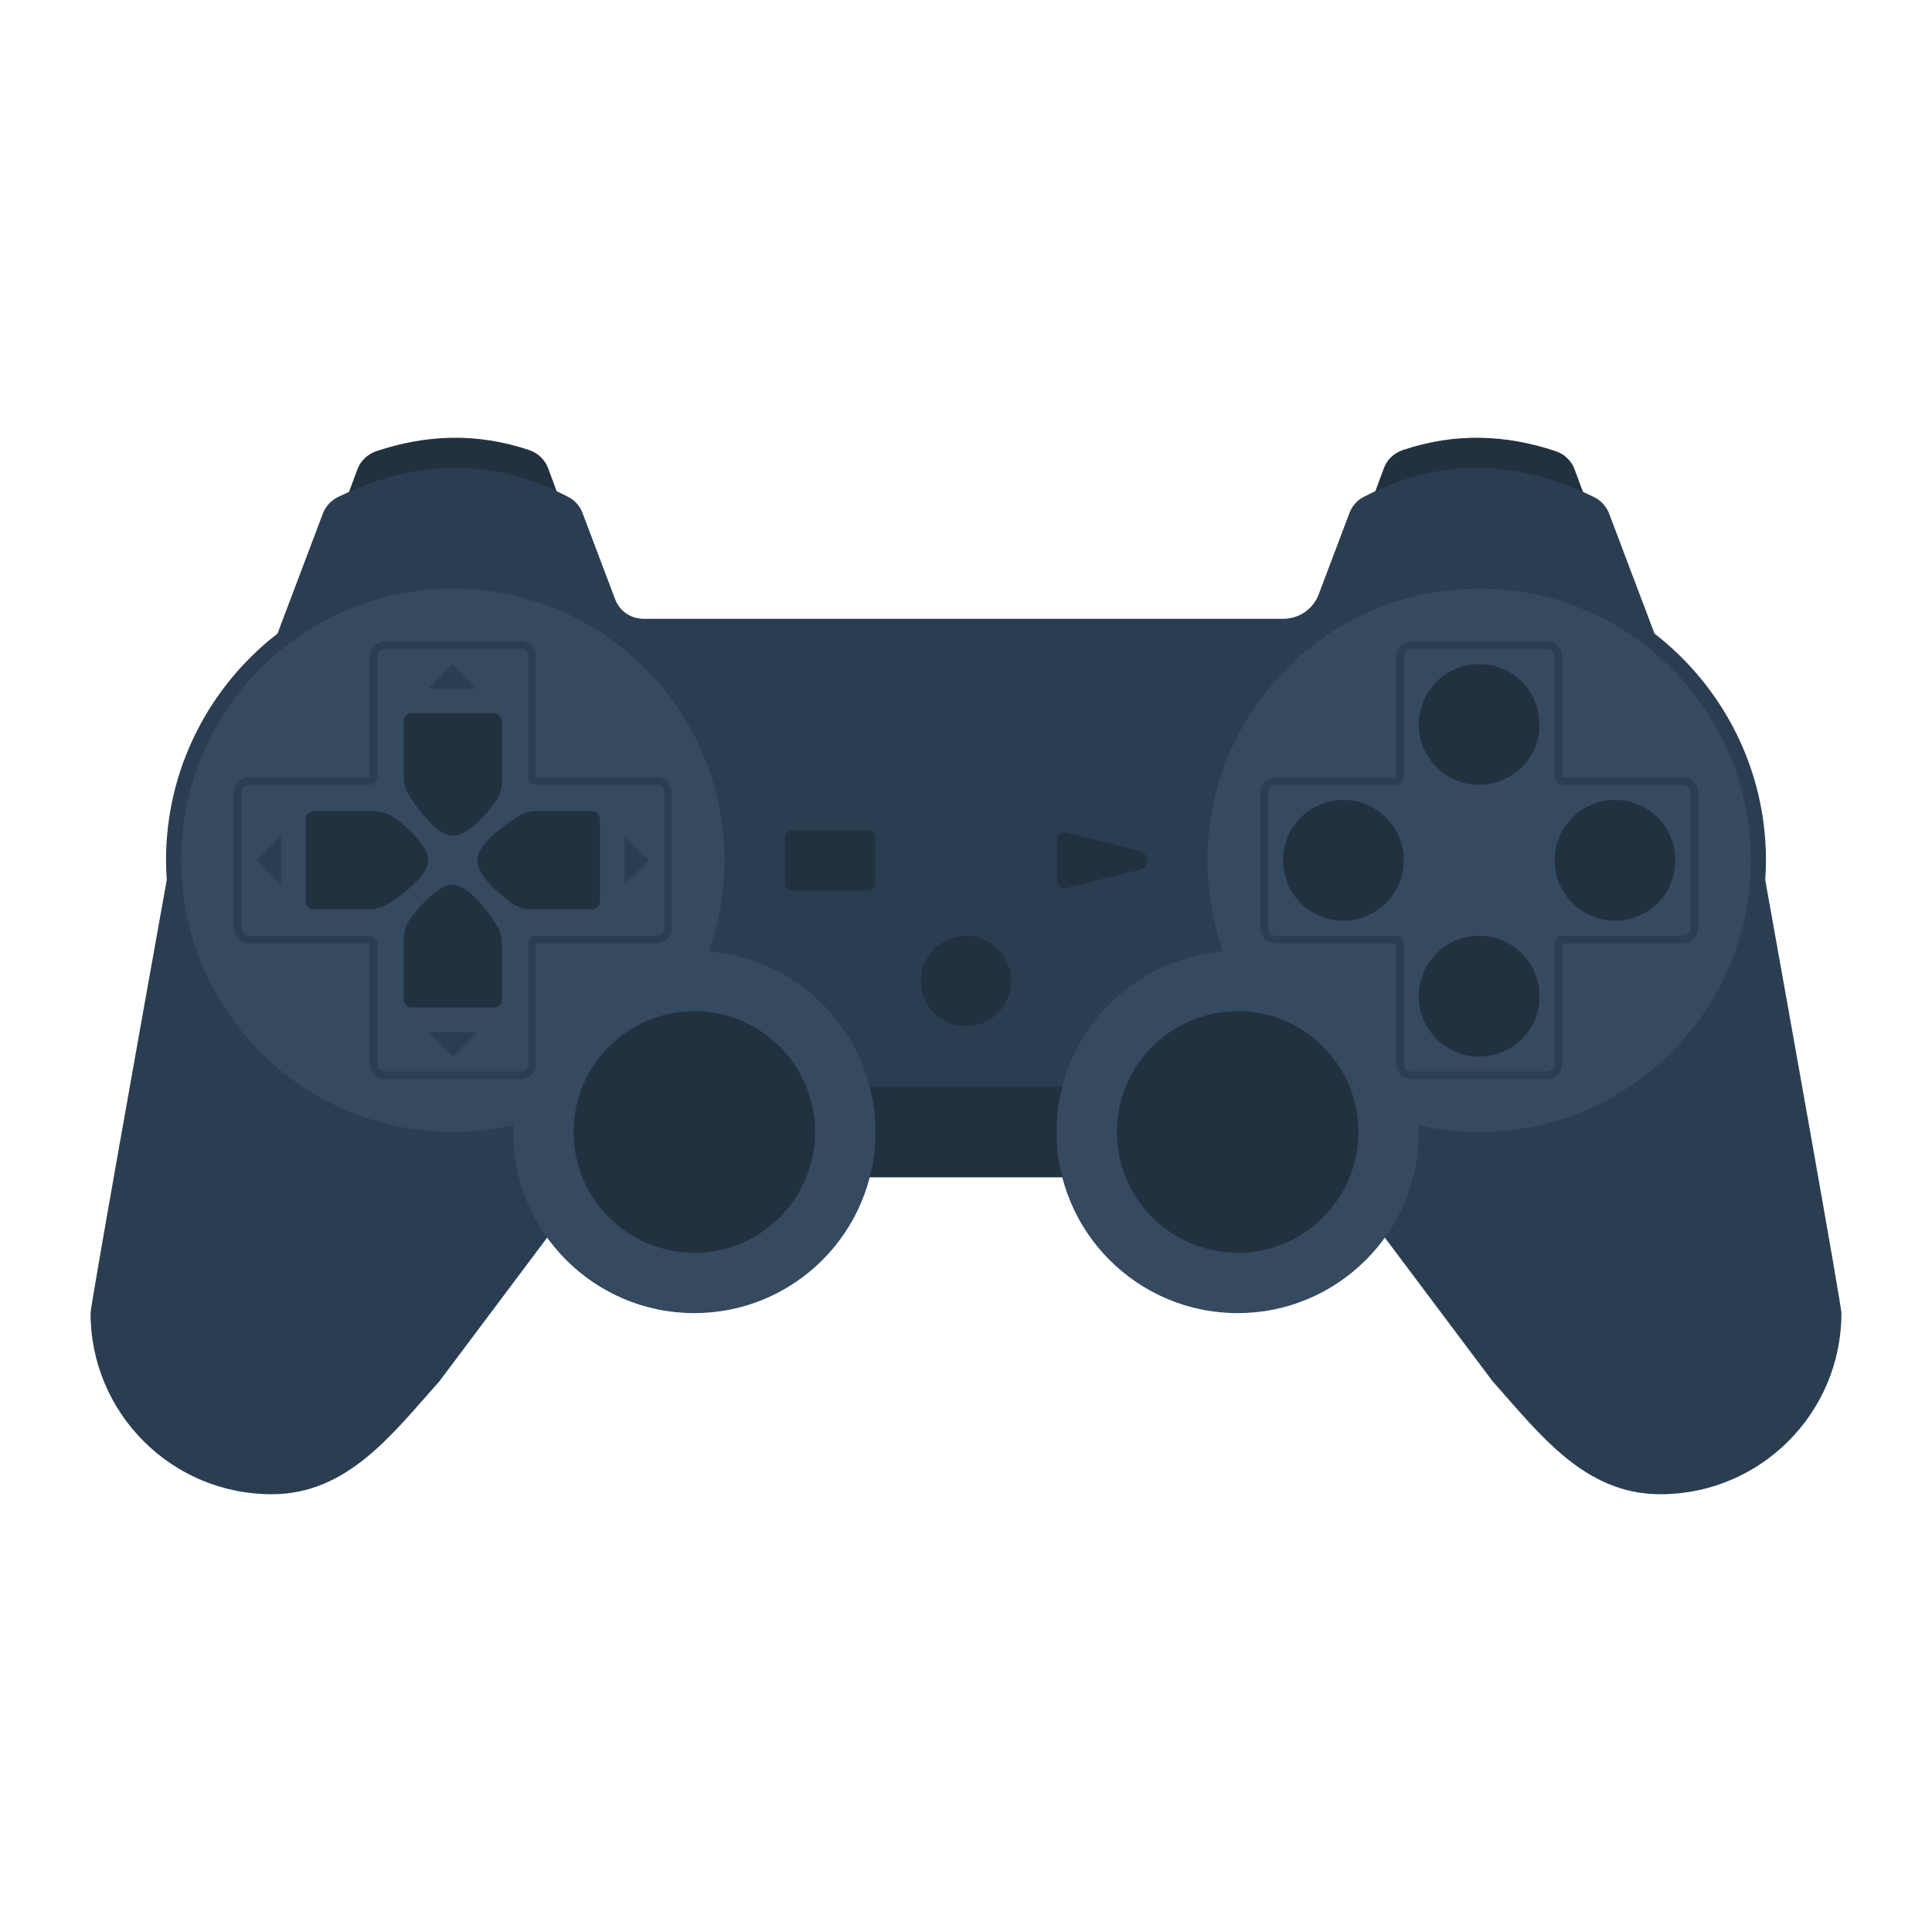 <svg enable-background="new 0 0 256 256" viewBox="0 0 256 256" xmlns="http://www.w3.org/2000/svg"><path d="m40 81.994h40l-7.36-19.93c-.422-1.142-1.343-2.031-2.497-2.42-6.907-2.33-13.651-2.076-20.274.139-1.16.388-2.09 1.272-2.516 2.418z" fill="#223140"/><path d="m216 81.994h-40l7.36-19.93c.422-1.142 1.343-2.031 2.497-2.42 6.907-2.33 13.651-2.076 20.274.139 1.16.388 2.09 1.272 2.516 2.418z" fill="#223140"/><path d="m233.902 116.583c.058-.857.098-1.718.098-2.589 0-12.21-5.795-23.086-14.772-30.043l-6.011-15.903c-.368-.975-1.108-1.758-2.046-2.211-9.882-4.775-20.011-5.476-30.536.041-.848.444-1.488 1.206-1.827 2.101l-4.075 10.783c-.735 1.945-2.598 3.232-4.677 3.232h-84.803c-1.664 0-3.154-1.03-3.742-2.586l-4.32-11.429c-.338-.895-.979-1.657-1.827-2.101-10.525-5.517-20.654-4.816-30.536-.041-.938.453-1.677 1.237-2.046 2.211l-6.011 15.903c-8.976 6.957-14.771 17.833-14.771 30.043 0 .871.04 1.732.098 2.589-3.384 18.864-10.098 56.421-10.098 57.411 0 13.255 10.745 24 24 24 10.07 0 16-8 22.247-14.997l21.753-29.003h48 48l21.753 29.003c6.247 6.997 12.177 14.997 22.247 14.997 13.255 0 24-10.745 24-24 0-.99-6.714-38.547-10.098-57.411z" fill="#2b3e51"/><path d="m112 144h32v12h-32z" fill="#223140"/><path d="m162.085 126.077c-1.346-3.778-2.085-7.843-2.085-12.083 0-19.882 16.118-36 36-36s36 16.118 36 36-16.118 36-36 36c-2.759 0-5.442-.321-8.023-.909.011.302.023.604.023.909 0 13.255-10.745 24-24 24s-24-10.745-24-24c0-12.61 9.726-22.94 22.085-23.917z" fill="#35495f"/><path d="m93.915 126.077c1.346-3.778 2.085-7.843 2.085-12.083 0-19.882-16.118-36-36-36s-36 16.118-36 36 16.118 36 36 36c2.759 0 5.442-.321 8.023-.909-.011.302-.023.604-.023.909 0 13.255 10.745 24 24 24s24-10.745 24-24c0-12.61-9.726-22.94-22.085-23.917z" fill="#35495f"/><g fill="#223140"><circle cx="92" cy="149.994" r="16"/><circle cx="164" cy="149.994" r="16"/><path d="m115 117.994h-10c-.552 0-1-.448-1-1v-6c0-.552.448-1 1-1h10c.552 0 1 .448 1 1v6c0 .552-.448 1-1 1z"/><path d="m140.06 116.713v-5.438c0-.651.611-1.128 1.243-.97l9.713 2.428c1.313.328 1.313 2.194 0 2.522l-9.713 2.428c-.632.158-1.243-.319-1.243-.97z"/><circle cx="196" cy="95.994" r="8"/><circle cx="196" cy="131.994" r="8"/><circle cx="214" cy="113.994" r="8"/><circle cx="178" cy="113.994" r="8"/></g><path d="m205 85.994c.552 0 1 .448 1 1v16c0 .552.448 1 1 1h16c.552 0 1 .448 1 1v18c0 .552-.448 1-1 1h-16c-.552 0-1 .448-1 1v16c0 .552-.448 1-1 1h-18c-.552 0-1-.448-1-1v-16c0-.552-.448-1-1-1h-16c-.552 0-1-.448-1-1v-18c0-.552.448-1 1-1h16c.552 0 1-.448 1-1v-16c0-.552.448-1 1-1zm0-1h-18c-1.103 0-2 .897-2 2v16h-16c-1.103 0-2 .897-2 2v18c0 1.103.897 2 2 2h16v16c0 1.103.897 2 2 2h18c1.103 0 2-.897 2-2v-16h16c1.103 0 2-.897 2-2v-18c0-1.103-.897-2-2-2h-16v-16c0-1.103-.897-2-2-2z" fill="#2b3e51"/><path d="m69 85.994c.552 0 1 .448 1 1v16c0 .552.448 1 1 1h16c.552 0 1 .448 1 1v18c0 .552-.448 1-1 1h-16c-.552 0-1 .448-1 1v16c0 .552-.448 1-1 1h-18c-.552 0-1-.448-1-1v-16c0-.552-.448-1-1-1h-16c-.552 0-1-.448-1-1v-18c0-.552.448-1 1-1h16c.552 0 1-.448 1-1v-16c0-.552.448-1 1-1zm0-1h-18c-1.103 0-2 .897-2 2v16h-16c-1.103 0-2 .897-2 2v18c0 1.103.897 2 2 2h16v16c0 1.103.897 2 2 2h18c1.103 0 2-.897 2-2v-16h16c1.103 0 2-.897 2-2v-18c0-1.103-.897-2-2-2h-16v-16c0-1.103-.897-2-2-2z" fill="#2b3e51"/><path d="m82.75 117.244v-6.5l3.25 3.25z" fill="#2b3e51"/><path d="m37.25 110.744v6.5l-3.25-3.25z" fill="#2b3e51"/><path d="m56.75 136.744h6.5l-3.25 3.25z" fill="#2b3e51"/><path d="m63.25 91.244h-6.5l3.25-3.25z" fill="#2b3e51"/><path d="m40.5 108.503v10.981c0 .558.5 1.01 1.116 1.01h7.279c.921 0 1.821-.252 2.57-.736 1.875-1.214 5.286-3.704 5.286-5.764 0-1.967-2.745-4.329-4.431-5.594-.791-.593-1.791-.906-2.818-.906h-7.884c-.618 0-1.118.452-1.118 1.009z" fill="#223140"/><path d="m79.5 119.484v-10.981c0-.558-.5-1.01-1.116-1.01h-7.279c-.921 0-1.821.252-2.57.736-1.875 1.214-5.286 3.704-5.286 5.764 0 1.967 2.745 4.329 4.431 5.594.791.593 1.791.906 2.818.906h7.884c.618.001 1.118-.451 1.118-1.009z" fill="#223140"/><path d="m65.49 94.494h-10.98c-.558 0-1.01.5-1.01 1.116v7.279c0 .921.252 1.821.736 2.57 1.213 1.875 3.704 5.286 5.764 5.286 1.967 0 4.329-2.745 5.594-4.431.593-.791.906-1.791.906-2.818v-7.886c0-.617-.452-1.116-1.01-1.116z" fill="#223140"/><path d="m54.51 133.494h10.98c.558 0 1.01-.5 1.01-1.116v-7.279c0-.921-.252-1.821-.736-2.57-1.214-1.875-3.704-5.286-5.764-5.286-1.967 0-4.329 2.745-5.594 4.431-.593.791-.906 1.791-.906 2.818v7.884c0 .618.452 1.118 1.01 1.118z" fill="#223140"/><circle cx="128" cy="130" fill="#223140" r="6"/></svg>